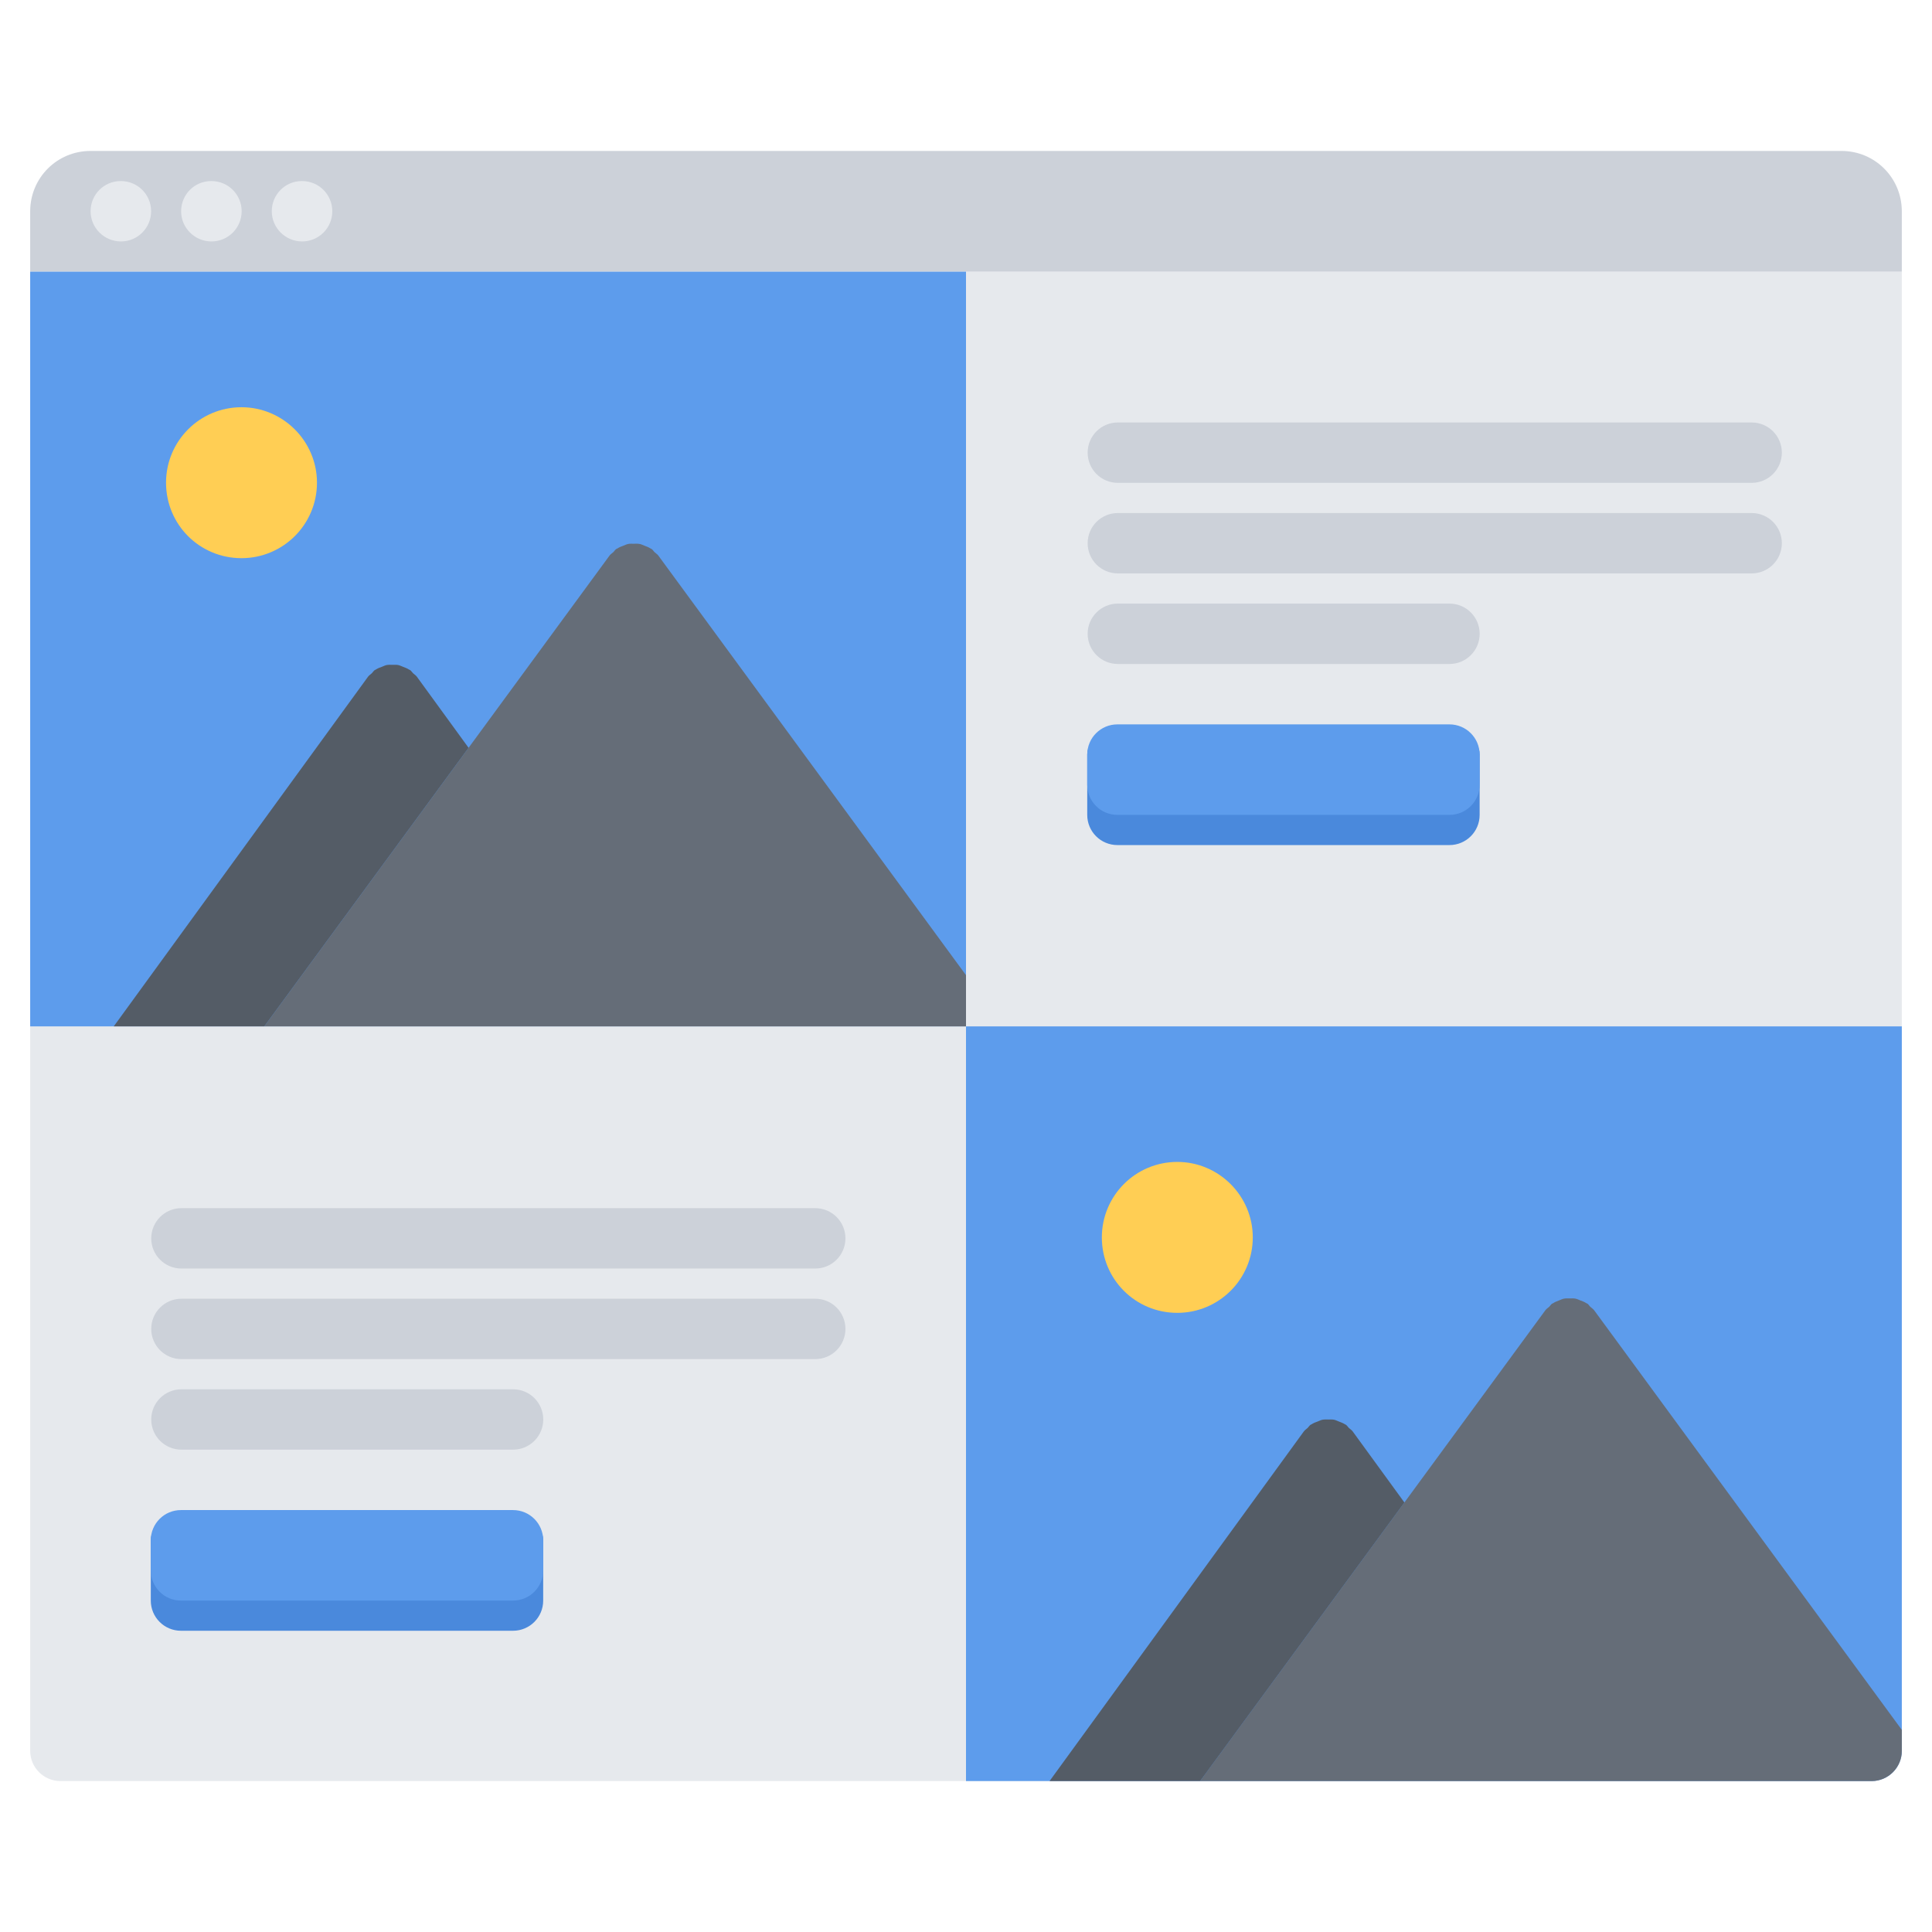 <svg id="icons" enable-background="new 0 0 64 64" height="512" viewBox="0 0 64 64" width="512" xmlns="http://www.w3.org/2000/svg"><path d="m1 58c0 .55.45 1 1 1h60c.55 0 1-.45 1-1v-49h-62z" fill="#e6e9ed"/><path d="m63 7v2h-62v-2c0-1.109.89-2 2-2h58c1.11 0 2 .891 2 2z" fill="#ccd1d9"/><g fill="#e6e9ed"><path d="m4.006 5.998h-.01c-.552 0-.995.447-.995 1 0 .552.453 1 1.005 1 .553 0 1-.448 1-1 0-.553-.447-1-1-1z"/><path d="m7.005 5.998h-.01c-.553 0-.995.447-.995 1 0 .552.452 1 1.005 1s1-.448 1-1c0-.553-.447-1-1-1z"/><path d="m10.008 5.998h-.01c-.552 0-.995.447-.995 1 0 .552.453 1 1.005 1 .553 0 1-.448 1-1 0-.553-.447-1-1-1z"/></g><path d="m32 59h30c.55 0 1-.45 1-1v-24h-31z" fill="#5d9cec"/><path d="m39 38.49c1.375 0 2.5 1.124 2.5 2.5 0 1.387-1.125 2.5-2.5 2.5-1.388 0-2.5-1.113-2.5-2.5 0-1.376 1.112-2.5 2.5-2.5z" fill="#ffce54"/><path d="m52.678 43.287c-.031-.031-.051-.07-.088-.098-.012-.009-.025-.01-.037-.018-.065-.043-.136-.069-.209-.096-.051-.02-.099-.045-.151-.055-.067-.014-.133-.009-.201-.008-.062 0-.121-.005-.181.007-.058.011-.109.037-.164.059-.069.026-.137.051-.199.093-.012.008-.026.009-.038.018-.037.027-.057.066-.089.098-.042.04-.093.068-.129.117l-11.437 15.596h2.48 19.527.238c.55 0 1-.45 1-1v-.696l-10.192-13.9c-.037-.049-.087-.077-.13-.117z" fill="#656d78"/><path d="m44.81 47.418c-.035-.049-.085-.076-.127-.116-.034-.033-.056-.075-.096-.104-.011-.008-.023-.009-.035-.016-.063-.043-.133-.066-.203-.094-.054-.021-.104-.047-.159-.058-.06-.012-.119-.006-.181-.007-.068 0-.136-.006-.203.008-.05.01-.095.034-.144.053-.075.027-.148.053-.216.098-.01.008-.022.008-.033.016-.039.028-.061.069-.095.103-.042.04-.092.069-.128.118l-8.422 11.581h2.473 2.515l6.767-9.228z" fill="#545c66"/><path d="m1 9h31v25h-31z" fill="#5d9cec"/><path d="m8 13.49c1.375 0 2.5 1.124 2.5 2.5 0 1.387-1.125 2.5-2.5 2.5-1.388 0-2.5-1.113-2.5-2.5 0-1.376 1.112-2.5 2.5-2.5z" fill="#ffce54"/><path d="m32 32.304-10.192-13.9c-.036-.049-.087-.077-.13-.117-.031-.031-.051-.07-.088-.098-.012-.009-.025-.01-.037-.018-.065-.043-.136-.069-.209-.096-.051-.02-.099-.045-.151-.055-.067-.014-.133-.009-.201-.008-.062 0-.121-.005-.181.007-.058.011-.109.037-.164.059-.069.026-.137.051-.199.093-.012.008-.026.009-.038.018-.037.027-.057.066-.089.098-.042.04-.093.068-.129.117l-11.437 15.596h2.48 19.527 1.238z" fill="#656d78"/><path d="m13.81 22.418c-.035-.049-.085-.076-.127-.116-.034-.033-.056-.075-.096-.104-.011-.008-.023-.009-.035-.016-.063-.043-.133-.066-.203-.094-.054-.021-.104-.047-.159-.058-.06-.012-.119-.006-.181-.007-.068 0-.136-.006-.203.008-.05.01-.095.034-.144.053-.075.027-.148.053-.216.098-.01.008-.022.008-.033.016-.039.028-.061.069-.095.103-.042.04-.092.069-.128.118l-8.422 11.581h2.472 2.515l6.767-9.228z" fill="#545c66"/><path d="m58.026 15.995h-20.996c-.553 0-1-.447-1-1s.447-1 1-1h20.996c.553 0 1 .447 1 1s-.447 1-1 1z" fill="#ccd1d9"/><path d="m58.026 18.995h-20.996c-.553 0-1-.447-1-1s.447-1 1-1h20.996c.553 0 1 .447 1 1s-.447 1-1 1z" fill="#ccd1d9"/><path d="m48.017 21.995h-10.987c-.553 0-1-.447-1-1s.447-1 1-1h10.986c.553 0 1 .447 1 1s-.447 1-.999 1z" fill="#ccd1d9"/><path d="m48.015 24.996h-10.999c-.553 0-1-.554-1-.001v1.999c0 .553.447 1 1 1h10.999c.553 0 1-.447 1-1v-1.999c0-.553-.448.001-1 .001z" fill="#4a89dc"/><path d="m48.015 23.996h-10.999c-.553 0-1 .447-1 1v.998c0 .553.447 1 1 1h10.999c.553 0 1-.447 1-1v-.998c0-.553-.448-1-1-1z" fill="#5d9cec"/><path d="m27.006 42.022h-20.996c-.553 0-1-.447-1-1s.447-1 1-1h20.996c.553 0 1 .447 1 1s-.447 1-1 1z" fill="#ccd1d9"/><path d="m27.006 45.022h-20.996c-.553 0-1-.447-1-1s.447-1 1-1h20.996c.553 0 1 .447 1 1s-.447 1-1 1z" fill="#ccd1d9"/><path d="m16.996 48.022h-10.986c-.553 0-1-.447-1-1s.447-1 1-1h10.986c.553 0 1 .447 1 1s-.447 1-1 1z" fill="#ccd1d9"/><path d="m16.994 51.023h-10.999c-.553 0-1-.554-1-.001v1.999c0 .553.447 1 1 1h10.999c.553 0 1-.447 1-1v-1.999c0-.552-.447.001-1 .001z" fill="#4a89dc"/><path d="m16.994 50.023h-10.999c-.553 0-1 .447-1 1v.998c0 .553.447 1 1 1h10.999c.553 0 1-.447 1-1v-.998c0-.552-.447-1-1-1z" fill="#5d9cec"/></svg>